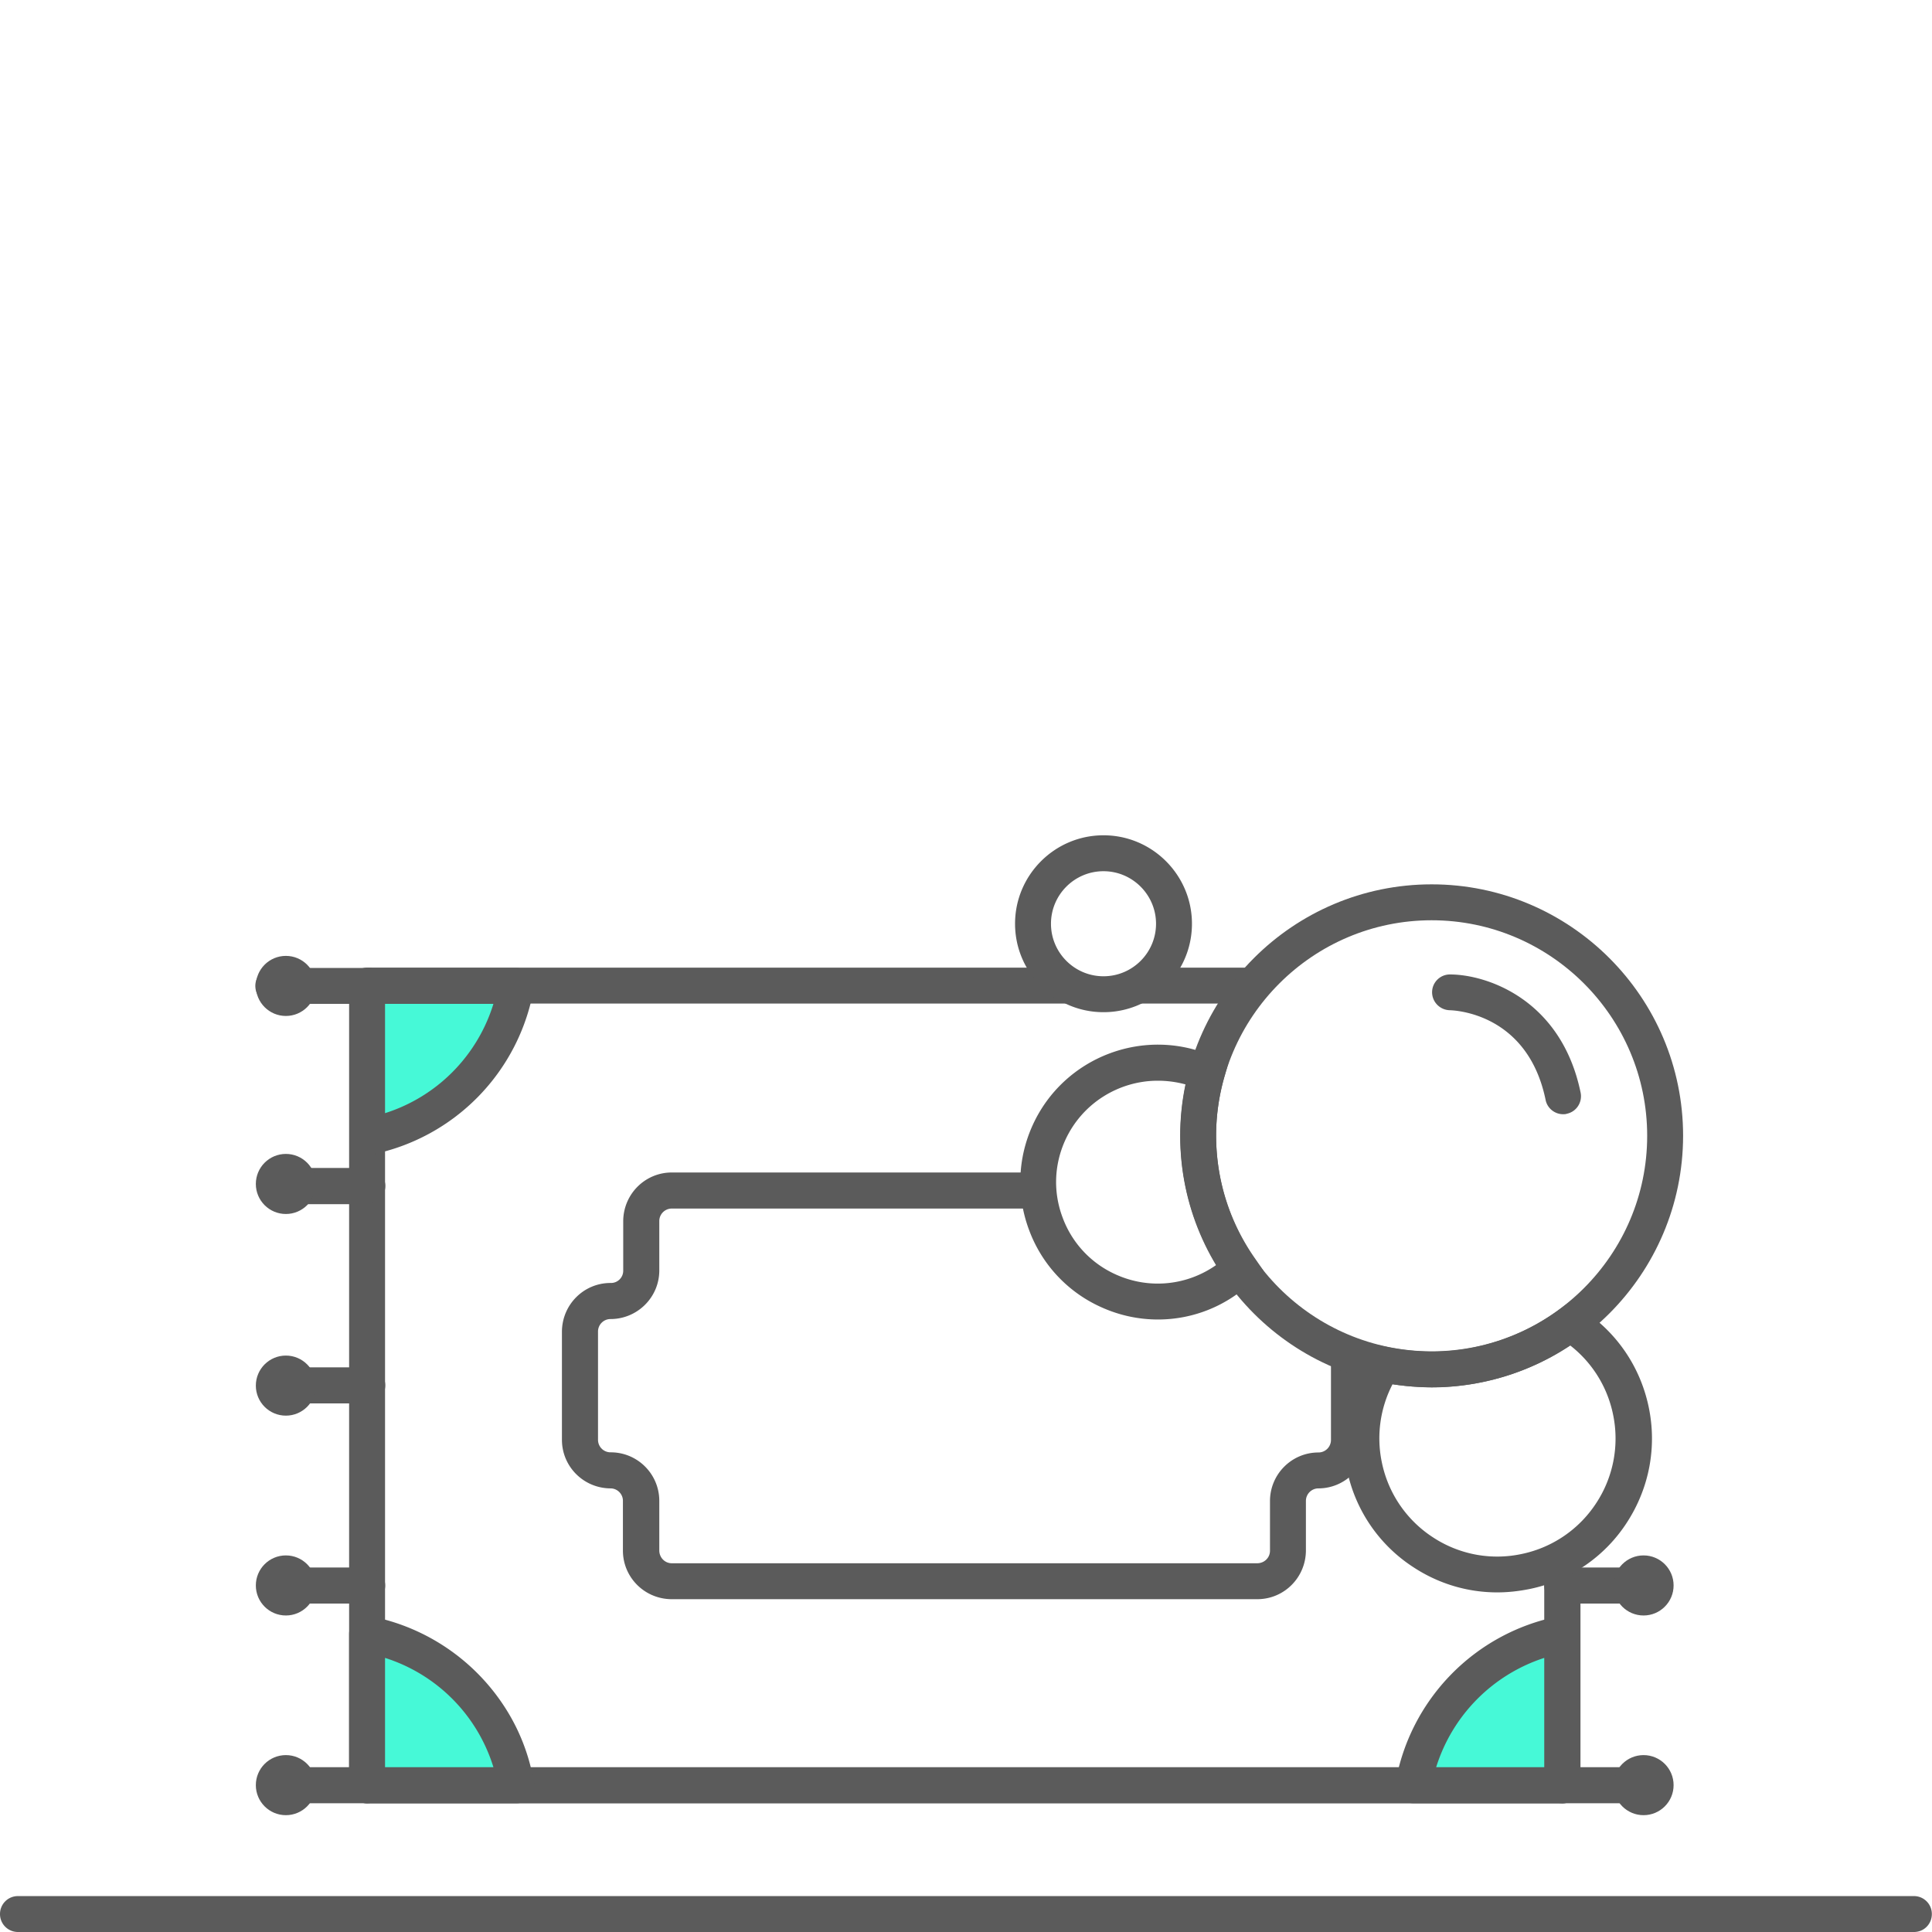 <svg version="1.1" id="Layer_1" xmlns="http://www.w3.org/2000/svg" x="0" y="0" viewBox="0 0 128 128" xml:space="preserve"><style>.st0{fill:#5b5b5b}.st1{fill:#46f9d7}</style><path class="st0" d="M126.81 128H1.19c-.66 0-1.19-.53-1.19-1.19s.53-1.19 1.19-1.19H126.8c.66 0 1.19.53 1.19 1.19s-.52 1.19-1.18 1.19zM102.31 103.48v13.6h-76.8V66.49H82.7c-.06-.83.13-1.67.56-2.38H76.3a3.544 3.544 0 01-6.6 0H24.33c-.66 0-1.19.52-1.2 1.18V118.28c0 .66.54 1.2 1.2 1.2h79.18c.66 0 1.2-.54 1.2-1.2v-15.76c-.67.57-1.52.92-2.4.96z"/><path class="st0" d="M24.33 66.51H18.2a1.19 1.19 0 01-1.28-1.1 1.19 1.19 0 011.1-1.28h6.32c.66-.05 1.23.44 1.28 1.1.05.66-.44 1.23-1.1 1.28-.07.01-.13.01-.19 0zM24.33 79.78H18.2c-.66 0-1.2-.54-1.2-1.2 0-.66.54-1.2 1.2-1.2h6.13c.66 0 1.2.54 1.2 1.2-.01.67-.54 1.2-1.2 1.2zM24.33 92.98H18.2c-.66 0-1.19-.54-1.19-1.2 0-.66.53-1.19 1.19-1.19h6.13a1.195 1.195 0 010 2.39zM24.33 106.24H18.2c-.66 0-1.19-.54-1.19-1.2 0-.66.53-1.19 1.19-1.19h6.13c.66 0 1.19.54 1.19 1.2 0 .65-.54 1.18-1.19 1.19zM24.33 119.47H18.2c-.66 0-1.19-.54-1.19-1.2 0-.66.53-1.19 1.19-1.19h6.13c.66 0 1.2.53 1.2 1.19-.01.66-.54 1.2-1.2 1.2z"/><circle class="st0" cx="18.94" cy="65.32" r="1.99"/><circle class="st0" cx="18.94" cy="78.44" r="1.99"/><circle class="st0" cx="18.94" cy="91.8" r="1.99"/><circle class="st0" cx="18.94" cy="105.04" r="1.99"/><circle class="st0" cx="18.94" cy="118.27" r="1.99"/><path class="st0" d="M109.63 106.24h-6.12a1.195 1.195 0 11-.01-2.39h6.12c.66 0 1.19.54 1.19 1.2.01.65-.52 1.18-1.18 1.19zM109.63 119.47h-6.12c-.66 0-1.19-.54-1.19-1.2 0-.66.53-1.19 1.19-1.19h6.12c.66 0 1.2.53 1.2 1.19s-.54 1.2-1.2 1.2z"/><circle class="st0" cx="108.89" cy="105.04" r="1.99"/><circle class="st0" cx="108.89" cy="118.27" r="1.99"/><path class="st1" d="M93.64 118.27s.92-7.97 9.87-10.01v10.01h-9.87z"/><path class="st0" d="M103.51 119.47h-9.87c-.66 0-1.19-.52-1.2-1.18 0-.05 0-.1.01-.15.97-5.56 5.26-9.95 10.79-11.05.36-.08.73.01 1.01.23.28.23.45.57.45.93v10.01c0 .67-.53 1.21-1.19 1.21zm-8.36-2.39h7.16v-7.24a11.085 11.085 0 00-7.16 7.24z"/><path class="st1" d="M34.19 65.32s-.92 7.98-9.86 10.02V65.32h9.86z"/><path class="st0" d="M24.33 76.54c-.27-.01-.52-.1-.73-.26-.28-.23-.44-.57-.45-.93V65.32c0-.65.53-1.18 1.18-1.19h9.86c.34 0 .67.14.89.4.23.25.33.59.29.93A13.65 13.65 0 0124.58 76.5c-.08.02-.17.03-.25.04zm1.18-10.03v7.24c3.44-1.09 6.12-3.8 7.18-7.24h-7.18z"/><path class="st1" d="M34.19 118.27s-.92-7.97-9.86-10.01v10.01h9.86z"/><path class="st0" d="M34.19 119.47h-9.86c-.66 0-1.2-.54-1.2-1.2v-10.01a1.195 1.195 0 011.46-1.17c3.77.75 7.05 3.04 9.05 6.33a13.13 13.13 0 011.74 4.72c.04.34-.07.68-.29.93-.22.26-.56.41-.9.4zm-8.68-2.39h7.18a10.989 10.989 0 00-7.18-7.24v7.24zM89.21 89.32c-.33-.18-.67-.34-1.03-.52v6.6c0 .46-.37.83-.83.83-1.77 0-3.21 1.44-3.21 3.22v3.29c0 .46-.37.82-.83.83h-38.8c-.46 0-.82-.37-.83-.83v-3.3c0-1.78-1.44-3.22-3.22-3.22h-.01c-.46 0-.83-.37-.83-.83v-7.17c0-.46.37-.83.83-.83 1.77 0 3.22-1.43 3.23-3.2V80.9c0-.46.37-.83.83-.83h23.9c-.1-.82.04-1.65.4-2.39h-24.3c-1.78 0-3.21 1.44-3.22 3.22v3.29c0 .45-.37.82-.83.81h-.01c-1.78 0-3.21 1.44-3.22 3.22v7.17c0 1.78 1.44 3.21 3.22 3.22.45 0 .82.37.82.82v3.3c0 1.78 1.44 3.21 3.22 3.22H83.3c1.78 0 3.21-1.44 3.22-3.22v-3.29c0-.45.36-.82.81-.83h.01c1.78 0 3.21-1.44 3.22-3.22v-5.67c-.47-.05-.93-.19-1.35-.4zM73.11 67.06c-3.23 0-5.86-2.63-5.86-5.86s2.63-5.86 5.86-5.86 5.86 2.63 5.86 5.86c0 3.24-2.63 5.86-5.86 5.86zm0-9.34c-1.92 0-3.48 1.56-3.48 3.48s1.56 3.48 3.48 3.48 3.48-1.56 3.48-3.48c0-1.91-1.56-3.48-3.48-3.48z"/><path class="st0" d="M94.85 91.91c-9.19 0-16.66-7.47-16.66-16.66 0-9.18 7.47-16.66 16.66-16.66 9.18 0 16.66 7.47 16.66 16.66-.01 9.19-7.48 16.66-16.66 16.66zm0-30.94c-7.87 0-14.28 6.41-14.28 14.28 0 7.88 6.41 14.28 14.28 14.28s14.28-6.41 14.28-14.28-6.41-14.28-14.28-14.28z"/><path class="st0" d="M99.2 105.5c-1.95 0-3.86-.56-5.53-1.65a10.084 10.084 0 01-4.42-6.43c-.57-2.66-.06-5.39 1.42-7.67l.44-.68.8.17c.97.2 1.96.3 2.95.31 3.03 0 6.04-1 8.48-2.81l.66-.49.69.44-.64 1 .65-1 .1.06c2.28 1.48 3.85 3.76 4.42 6.42.57 2.66.06 5.39-1.42 7.68a10.084 10.084 0 01-6.43 4.42c-.74.15-1.46.23-2.17.23zm-6.94-13.79a7.78 7.78 0 00-.7 5.22 7.78 7.78 0 003.39 4.93 7.738 7.738 0 005.89 1.09 7.78 7.78 0 004.93-3.39 7.782 7.782 0 001.09-5.89 7.757 7.757 0 00-2.83-4.53c-2.71 1.8-5.94 2.78-9.19 2.78-.86-.01-1.72-.08-2.58-.21zM76.71 87.42c-1.27 0-2.55-.27-3.76-.82a9.03 9.03 0 01-4.76-5.08c-.86-2.27-.78-4.75.22-6.96 2.07-4.57 7.47-6.61 12.04-4.54l.93.42-.28.98c-.35 1.25-.53 2.53-.53 3.82.01 2.92.89 5.72 2.56 8.11l.58.84-.74.7a8.972 8.972 0 01-6.26 2.53zm0-15.82c-2.56 0-5.01 1.47-6.14 3.95-.74 1.64-.8 3.46-.16 5.14a6.65 6.65 0 003.52 3.75c2.21 1 4.73.73 6.66-.64a16.46 16.46 0 01-2.39-8.55v-.01c0-1.14.12-2.28.36-3.39a6.98 6.98 0 00-1.85-.25zM103.56 73.82c-.55 0-1.05-.39-1.16-.95-1.2-5.81-6.13-5.93-6.34-5.94-.65-.01-1.18-.54-1.18-1.19s.53-1.18 1.18-1.18c2.43 0 7.38 1.64 8.66 7.83.13.64-.28 1.27-.92 1.4-.08.03-.16.03-.24.03z"/></svg>